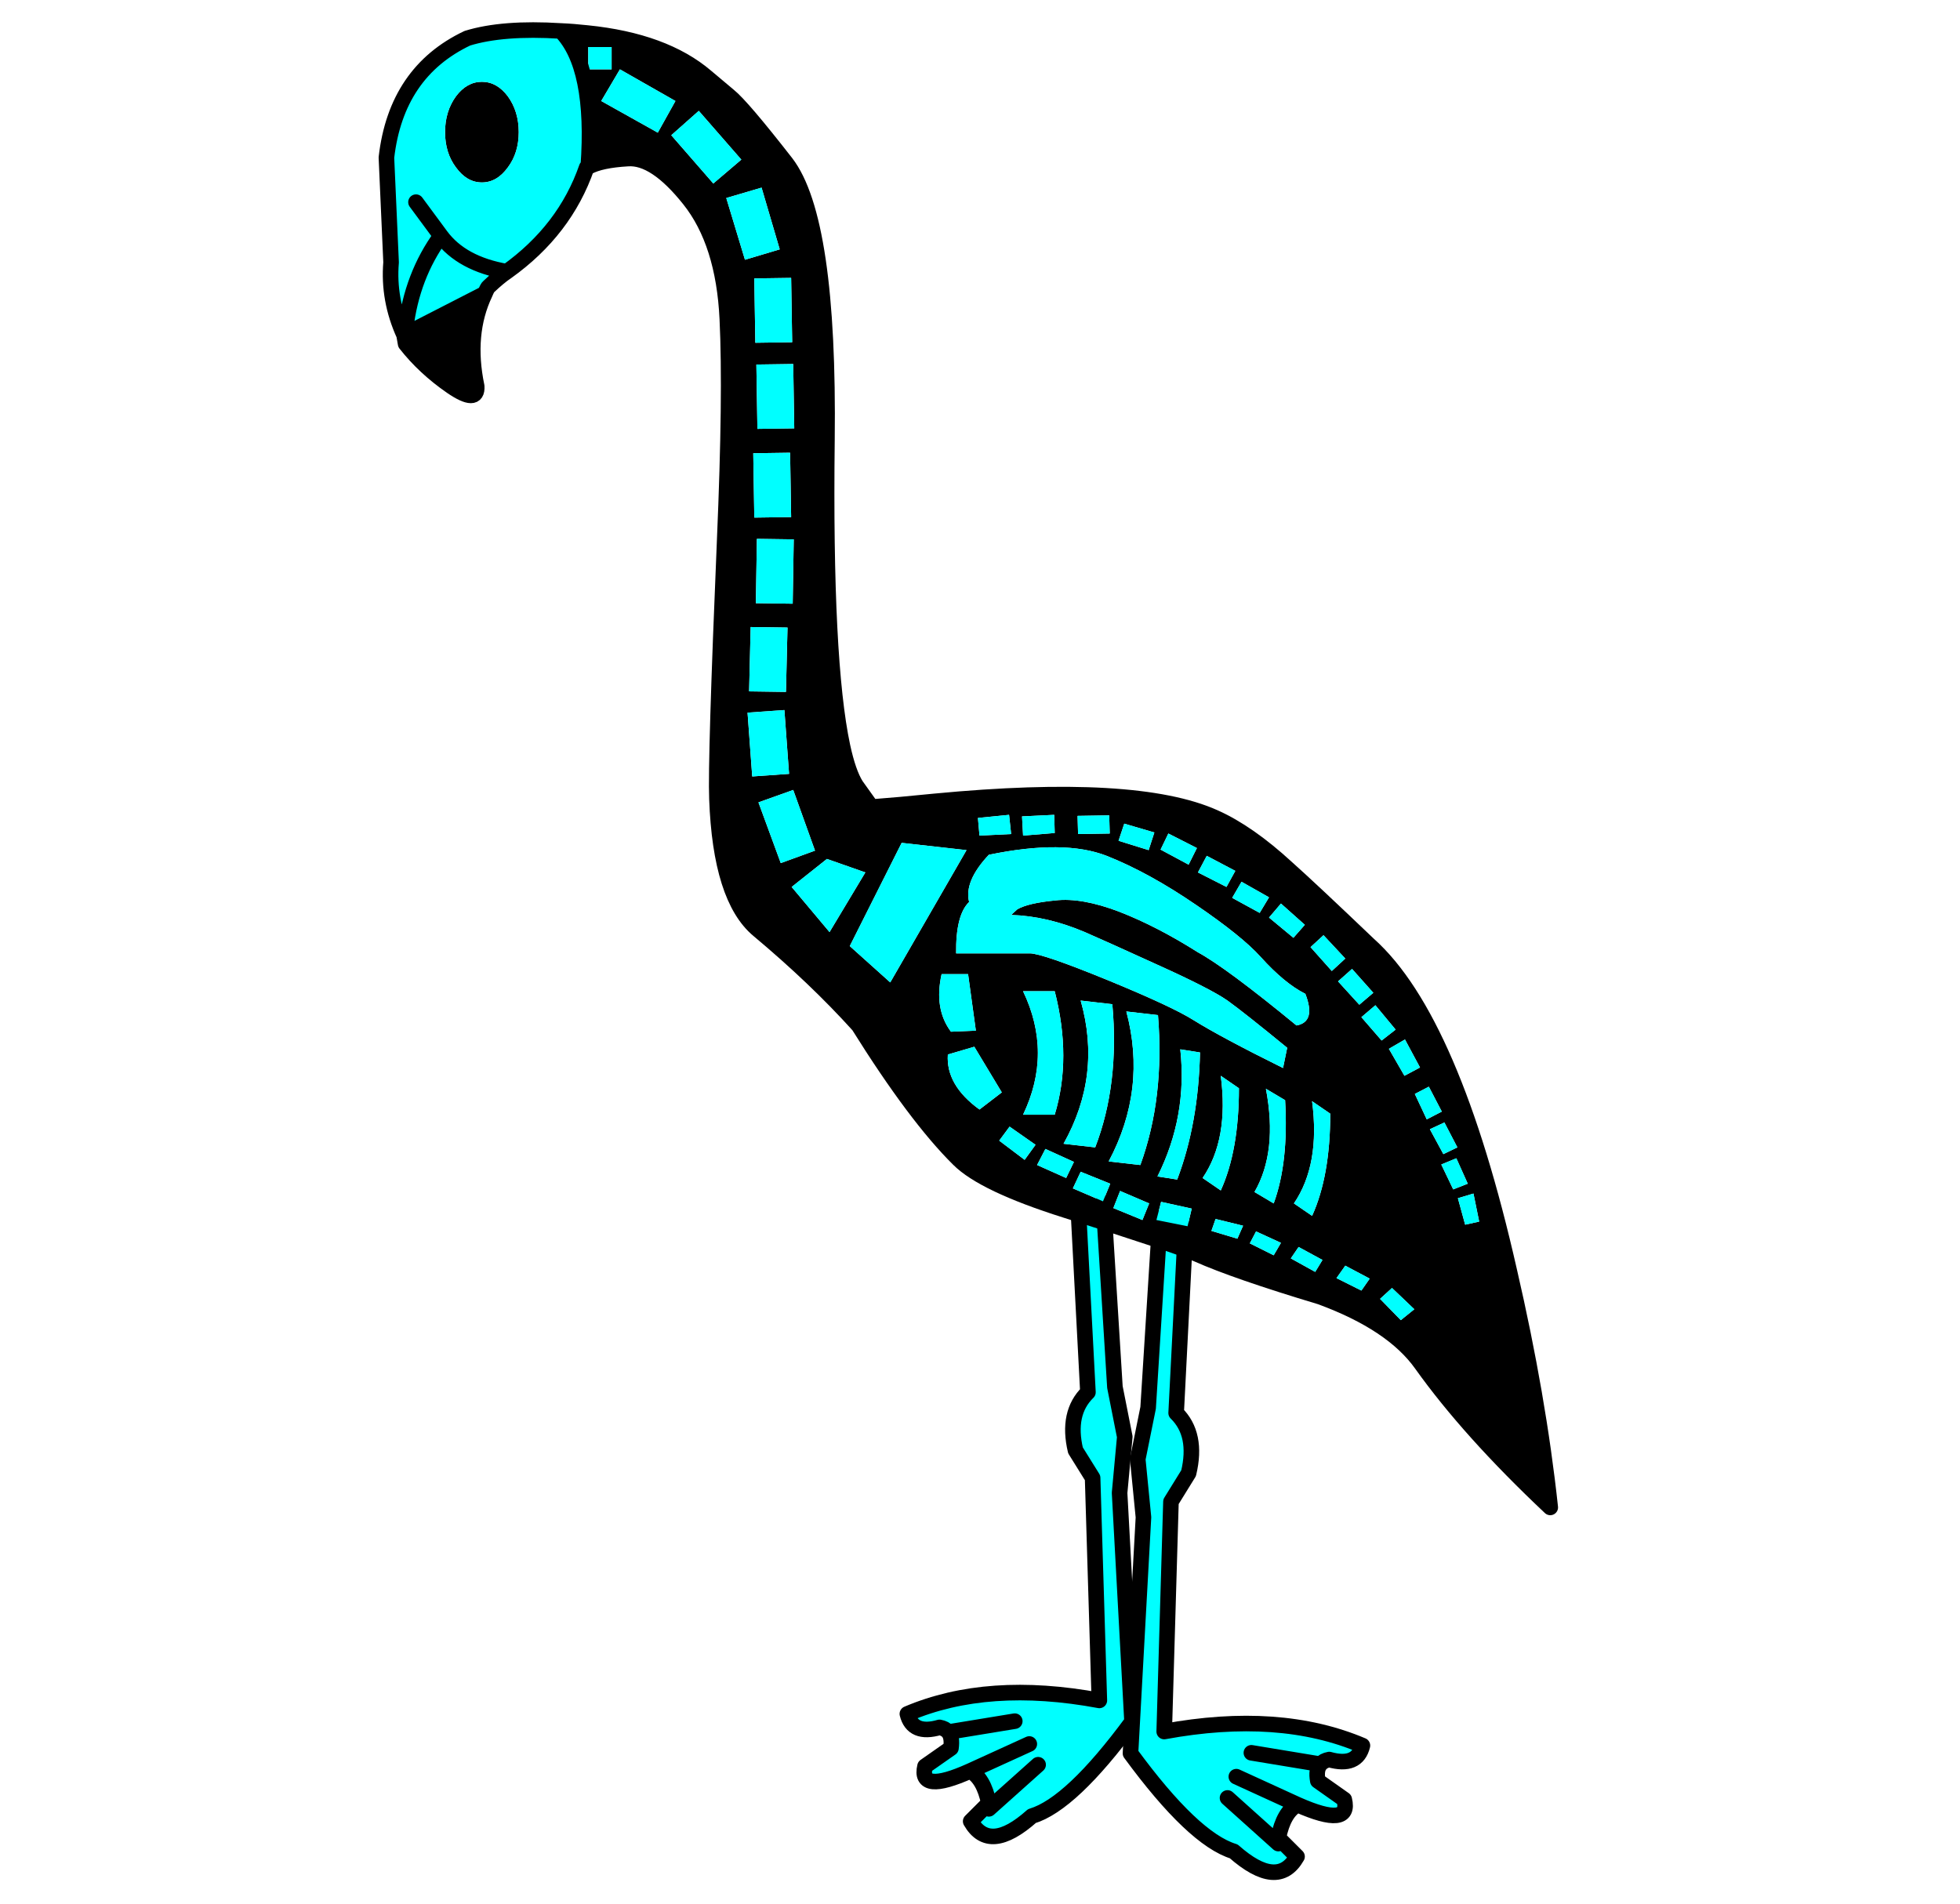 
<svg xmlns="http://www.w3.org/2000/svg" version="1.1" xmlns:xlink="http://www.w3.org/1999/xlink" preserveAspectRatio="none" x="0px" y="0px" width="560px" height="544px" viewBox="0 0 560 544">
<defs>
<g id="flamingo_0_Layer2_0_FILL">
<path fill="#00FFFF" stroke="none" d="
M -1.45 -1.9
Q -12.2 -3.9 -19.95 -0.6 -19.45 1.45 -16.85 0.7 -16.3 0.8 -16 1.15
L -9.6 0.1 -16 1.15
Q -15.6 1.65 -15.75 2.7
L -18.25 4.45
Q -18.9 7.15 -13.9 4.9
L -8.2 2.3 -13.9 4.9
Q -12.6 5.6 -12.1 8
L -13.85 9.75
Q -12.05 12.9 -7.95 9.25 -4.15 8.1 1.7 0.15
L 0.5 -21.9 1 -27.3 0.05 -32.1 -1.05 -49.8 -3.45 -48.7 -2.55 -31.6
Q -4.6 -29.6 -3.75 -26
L -2.1 -23.35 -1.45 -1.9
M -12.1 8.55
L -7.35 4.3 -12.1 8.55 Z"/>
</g>

<g id="flamingo_0_Layer1_0_FILL">
<path fill="#00FFFF" stroke="none" d="
M 5.45 -21.05
L 7.15 -23.8
Q 8.05 -27.55 5.95 -29.6
L 6.85 -47.25 4.4 -48.4 3.25 -30.1 2.25 -25.15 2.8 -19.55 1.55 3.2
Q 7.6 11.45 11.5 12.65 15.75 16.4 17.6 13.15
L 15.8 11.35
Q 16.3 8.85 17.65 8.15
L 11.75 5.45 17.65 8.15
Q 22.85 10.45 22.15 7.65
L 19.6 5.85
Q 19.4 4.75 19.85 4.25
L 13.2 3.15 19.85 4.25
Q 20.15 3.9 20.7 3.8 23.4 4.55 23.9 2.45 15.9 -0.95 4.8 1.1
L 5.45 -21.05
M 15.8 11.9
L 10.9 7.5 15.8 11.9 Z"/>
</g>

<g id="flamingo_0_Layer0_0_FILL">
<path fill="#000000" stroke="none" d="
M -68.45 -133.5
L -68.3 -132.65
Q -66.5 -130.35 -63.9 -128.55 -61.35 -126.8 -61.45 -128.55 -62.5 -133.6 -60.65 -137.5
L -68.45 -133.5
M -60.95 -157.9
Q -62.4 -157.9 -63.45 -156.5 -64.5 -155.05 -64.5 -153.05 -64.5 -151.05 -63.45 -149.65 -62.4 -148.2 -60.95 -148.2 -59.5 -148.2 -58.45 -149.65 -57.4 -151.05 -57.4 -153.05 -57.4 -155.05 -58.45 -156.5 -59.5 -157.9 -60.95 -157.9
M 16.6 -82.15
Q 12.9 -85.55 9.65 -87 2.1 -90.4 -17.3 -88.55 -20.75 -88.2 -23.4 -88
L -24.9 -90.1
Q -25.65 -91.3 -26.2 -93.85 -27.95 -102.05 -27.7 -123.35 -27.45 -144.65 -31.65 -150.1 -35.9 -155.55 -37.15 -156.55 -38.4 -157.6 -39.35 -158.4 -43.4 -161.85 -50.8 -162.6 -52.15 -162.75 -53.35 -162.8 -50 -159.35 -50.7 -149.7 -49.5 -150.35 -46.9 -150.5 -44.25 -150.7 -40.95 -146.55 -37.65 -142.4 -37.3 -135.05 -36.95 -127.75 -37.55 -113.8 -38.45 -92.4 -38.3 -88.8 -37.95 -79.2 -34.3 -76.15 -28.8 -71.55 -24.65 -66.95 -19.15 -58.15 -15 -54.05 -12.6 -51.65 -4.7 -49.15 6.2 -45.7 8 -44.9 11.7 -43.25 19.85 -40.8 26.8 -38.25 29.6 -34.3 34.2 -27.85 42 -20.5 40.85 -31.2 38.05 -43.3 32.55 -67.55 24.5 -74.75 18.9 -80.1 16.6 -82.15
M 5.2 -85.45
L 7.95 -84.05 7.15 -82.45 4.45 -83.9 5.2 -85.45
M 8.05 -81.7
L 8.9 -83.3 11.65 -81.85 10.8 -80.3 8.05 -81.7
M 0.4 -84.75
L 0.95 -86.4 3.85 -85.55 3.3 -83.85 0.4 -84.75
M 14.9 -79.3
L 14 -77.8 11.35 -79.25 12.25 -80.8 14.9 -79.3
M 16.05 -78.7
L 18.35 -76.65 17.25 -75.4 14.9 -77.35 16.05 -78.7
M 18.9 -74.5
L 20.15 -75.65 22.25 -73.4 20.95 -72.2 18.9 -74.5
M 16.65 -64.8
L 16.25 -62.85
Q 10.3 -65.8 7.65 -67.45 5.6 -68.75 -0.6 -71.3 -6.95 -73.9 -8.15 -73.9
L -15.25 -73.9
Q -15.3 -77.6 -14 -78.85 -14.5 -80.85 -12.1 -83.4 -4.85 -84.9 -0.75 -83.3 3.3 -81.7 7.9 -78.55 12.3 -75.55 14.1 -73.55 16.4 -71 18.4 -70 19.45 -67.3 17.55 -66.95 10.8 -72.5 8.05 -74 4.1 -76.5 0.5 -77.9 -3.15 -79.3 -5.7 -79 -8.3 -78.75 -9.35 -78.15
L -9.95 -77.6
Q -6.5 -77.5 -2.85 -75.95 -1 -75.15 4.15 -72.8 9.25 -70.5 10.9 -69.35 12.5 -68.2 16.65 -64.8
M 6.35 -64.65
L 8.25 -64.35
Q 8.1 -57.5 6.05 -52.1
L 4.15 -52.4
Q 7.05 -58.2 6.35 -64.65
M 1.15 -68.3
L 4.2 -67.95
Q 4.85 -59.95 2.5 -53.5
L -0.55 -53.85
Q 3.15 -60.8 1.15 -68.3
M 0.55 -51
L 3.35 -49.8 2.7 -48.2 -0.1 -49.35 0.55 -51
M 17.3 -49.8
Q 19.85 -53.55 19.05 -59.65
L 20.8 -58.45
Q 20.8 -52.45 19.05 -48.6
L 17.3 -49.8
M 13.5 -50.9
Q 15.75 -54.8 14.6 -60.85
L 16.45 -59.75
Q 16.8 -53.75 15.35 -49.8
L 13.5 -50.9
M 12 -60.9
Q 12 -54.9 10.25 -51.05
L 8.5 -52.25
Q 11.05 -56 10.25 -62.1
L 12 -60.9
M 22.9 -72.4
L 24.95 -70.1 23.6 -68.95 21.55 -71.2 22.9 -72.4
M 29.45 -62.9
L 27.95 -62.1 26.45 -64.7 28 -65.6 29.45 -62.9
M 27.1 -66.55
L 25.75 -65.5 23.8 -67.75 25.15 -68.9 27.1 -66.55
M 30.1 -57.9
L 28.95 -60.35 30.3 -61.05 31.55 -58.65 30.1 -57.9
M 30.4 -56.95
L 31.8 -57.6 33.05 -55.2 31.7 -54.55 30.4 -56.95
M 32.65 -51.15
L 31.5 -53.55 32.95 -54.15 34.05 -51.7 32.65 -51.15
M 33.1 -50.3
L 34.6 -50.75 35.15 -48.05 33.8 -47.75 33.1 -50.3
M 25.6 -40.6
L 26.75 -41.65 28.9 -39.6 27.6 -38.55 25.6 -40.6
M 24.6 -42.55
L 23.8 -41.4 21.4 -42.6 22.25 -43.8 24.6 -42.55
M 17.75 -45.6
L 20.05 -44.35 19.35 -43.2 17 -44.5 17.75 -45.6
M 16.05 -46
L 15.35 -44.8 13.05 -45.95 13.65 -47.1 16.05 -46
M 12.4 -47.65
L 11.85 -46.4 9.35 -47.15 9.75 -48.3 12.4 -47.65
M 7.05 -47.6
L 4.05 -48.2 4.5 -49.95 7.45 -49.3 7.05 -47.6
M -40.05 -155.1
L -35.95 -150.4 -38.65 -148.1 -42.7 -152.75 -40.05 -155.1
M -42.3 -156.05
L -44 -153 -49.45 -156.05 -47.65 -159.1 -42.3 -156.05
M -50.7 -161.25
L -48.45 -161.25 -48.45 -159.1 -50.7 -159.1 -50.7 -161.25
M -35.6 -140.75
L -37.4 -146.7 -34 -147.7 -32.25 -141.75 -35.6 -140.75
M -34.7 -138.95
L -31.15 -139 -31.05 -132.8 -34.6 -132.75 -34.7 -138.95
M -34.4 -124.45
L -34.5 -130.65 -30.95 -130.7 -30.85 -124.5 -34.4 -124.45
M -31.15 -115.95
L -34.7 -115.9 -34.8 -122.1 -31.25 -122.15 -31.15 -115.95
M -34.45 -113.85
L -30.9 -113.8 -31 -107.6 -34.55 -107.65 -34.45 -113.85
M -31.5 -105.3
L -31.65 -99.1 -35.2 -99.15 -35.05 -105.35 -31.5 -105.3
M -8.9 -87.1
L -5.8 -87.25 -5.75 -85.5 -8.8 -85.25 -8.9 -87.1
M -3.55 -87.15
L -0.5 -87.2 -0.45 -85.45 -3.5 -85.4 -3.55 -87.15
M -13.15 -86.95
L -10.15 -87.25 -9.95 -85.4 -13 -85.25 -13.15 -86.95
M -34.9 -90.95
L -35.35 -97.1 -31.8 -97.35 -31.35 -91.2 -34.9 -90.95
M -34.3 -88.45
L -30.95 -89.65 -28.85 -83.8 -32.15 -82.6 -34.3 -88.45
M -24 -81.7
L -27.45 -75.95 -31.1 -80.3 -27.7 -83 -24 -81.7
M -25.5 -74.6
L -20.5 -84.55 -14.25 -83.85 -21.6 -71.1 -25.5 -74.6
M -3.25 -69.35
L -0.2 -69
Q 0.5 -61.3 -1.85 -55.2
L -4.9 -55.55
Q -1.2 -62.15 -3.25 -69.35
M -8.8 -70.25
L -5.75 -70.25
Q -4.1 -63.8 -5.75 -58.35
L -8.8 -58.35
Q -5.95 -64.3 -8.8 -70.25
M -14.1 -71.9
L -13.35 -66.45 -15.75 -66.35
Q -17.4 -68.55 -16.65 -71.9
L -14.1 -71.9
M -16.05 -64.15
L -13.5 -64.9 -10.85 -60.5 -13 -58.85
Q -16.25 -61.2 -16.05 -64.15
M -7.45 -53.5
L -6.65 -55.05 -3.9 -53.8 -4.65 -52.25 -7.45 -53.5
M -7.6 -55.45
L -8.65 -54 -11.1 -55.85 -10.1 -57.2 -7.6 -55.45
M -4 -51.25
L -3.25 -52.85 -0.4 -51.7 -1.1 -50 -4 -51.25 Z"/>

<path fill="#00FFFF" stroke="none" d="
M -62.35 -162.1
Q -69.2 -158.85 -70.15 -150.6
L -69.7 -140.5
Q -70 -136.9 -68.45 -133.5
L -60.65 -137.5
Q -60.4 -138.1 -60.3 -138.15 -59.3 -139.1 -58.55 -139.6 -62.9 -140.35 -64.9 -143.05 -67.7 -139.2 -68.3 -134.15 -67.7 -139.2 -64.9 -143.05
L -67.3 -146.3 -64.9 -143.05
Q -62.9 -140.35 -58.55 -139.6 -52.95 -143.6 -50.85 -149.65 -50.8 -149.7 -50.7 -149.7 -50 -159.35 -53.35 -162.8 -58.95 -163.15 -62.35 -162.1
M -63.45 -156.5
Q -62.4 -157.9 -60.95 -157.9 -59.5 -157.9 -58.45 -156.5 -57.4 -155.05 -57.4 -153.05 -57.4 -151.05 -58.45 -149.65 -59.5 -148.2 -60.95 -148.2 -62.4 -148.2 -63.45 -149.65 -64.5 -151.05 -64.5 -153.05 -64.5 -155.05 -63.45 -156.5
M -3.25 -52.85
L -4 -51.25 -1.1 -50 -0.4 -51.7 -3.25 -52.85
M -8.65 -54
L -7.6 -55.45 -10.1 -57.2 -11.1 -55.85 -8.65 -54
M -6.65 -55.05
L -7.45 -53.5 -4.65 -52.25 -3.9 -53.8 -6.65 -55.05
M -13.5 -64.9
L -16.05 -64.15
Q -16.25 -61.2 -13 -58.85
L -10.85 -60.5 -13.5 -64.9
M -13.35 -66.45
L -14.1 -71.9 -16.65 -71.9
Q -17.4 -68.55 -15.75 -66.35
L -13.35 -66.45
M -5.75 -70.25
L -8.8 -70.25
Q -5.95 -64.3 -8.8 -58.35
L -5.75 -58.35
Q -4.1 -63.8 -5.75 -70.25
M -0.2 -69
L -3.25 -69.35
Q -1.2 -62.15 -4.9 -55.55
L -1.85 -55.2
Q 0.5 -61.3 -0.2 -69
M -20.5 -84.55
L -25.5 -74.6 -21.6 -71.1 -14.25 -83.85 -20.5 -84.55
M -27.45 -75.95
L -24 -81.7 -27.7 -83 -31.1 -80.3 -27.45 -75.95
M -30.95 -89.65
L -34.3 -88.45 -32.15 -82.6 -28.85 -83.8 -30.95 -89.65
M -35.35 -97.1
L -34.9 -90.95 -31.35 -91.2 -31.8 -97.35 -35.35 -97.1
M -10.15 -87.25
L -13.15 -86.95 -13 -85.25 -9.95 -85.4 -10.15 -87.25
M -0.5 -87.2
L -3.55 -87.15 -3.5 -85.4 -0.45 -85.45 -0.5 -87.2
M -5.8 -87.25
L -8.9 -87.1 -8.8 -85.25 -5.75 -85.5 -5.8 -87.25
M -31.65 -99.1
L -31.5 -105.3 -35.05 -105.35 -35.2 -99.15 -31.65 -99.1
M -30.9 -113.8
L -34.45 -113.85 -34.55 -107.65 -31 -107.6 -30.9 -113.8
M -34.7 -115.9
L -31.15 -115.95 -31.25 -122.15 -34.8 -122.1 -34.7 -115.9
M -34.5 -130.65
L -34.4 -124.45 -30.85 -124.5 -30.95 -130.7 -34.5 -130.65
M -31.15 -139
L -34.7 -138.95 -34.6 -132.75 -31.05 -132.8 -31.15 -139
M -37.4 -146.7
L -35.6 -140.75 -32.25 -141.75 -34 -147.7 -37.4 -146.7
M -48.45 -161.25
L -50.7 -161.25 -50.7 -159.1 -48.45 -159.1 -48.45 -161.25
M -44 -153
L -42.3 -156.05 -47.65 -159.1 -49.45 -156.05 -44 -153
M -35.95 -150.4
L -40.05 -155.1 -42.7 -152.75 -38.65 -148.1 -35.95 -150.4
M 4.05 -48.2
L 7.05 -47.6 7.45 -49.3 4.5 -49.95 4.05 -48.2
M 11.85 -46.4
L 12.4 -47.65 9.75 -48.3 9.35 -47.15 11.85 -46.4
M 15.35 -44.8
L 16.05 -46 13.65 -47.1 13.05 -45.95 15.35 -44.8
M 20.05 -44.35
L 17.75 -45.6 17 -44.5 19.35 -43.2 20.05 -44.35
M 23.8 -41.4
L 24.6 -42.55 22.25 -43.8 21.4 -42.6 23.8 -41.4
M 26.75 -41.65
L 25.6 -40.6 27.6 -38.55 28.9 -39.6 26.75 -41.65
M 34.6 -50.75
L 33.1 -50.3 33.8 -47.75 35.15 -48.05 34.6 -50.75
M 31.5 -53.55
L 32.65 -51.15 34.05 -51.7 32.95 -54.15 31.5 -53.55
M 31.8 -57.6
L 30.4 -56.95 31.7 -54.55 33.05 -55.2 31.8 -57.6
M 28.95 -60.35
L 30.1 -57.9 31.55 -58.65 30.3 -61.05 28.95 -60.35
M 25.75 -65.5
L 27.1 -66.55 25.15 -68.9 23.8 -67.75 25.75 -65.5
M 27.95 -62.1
L 29.45 -62.9 28 -65.6 26.45 -64.7 27.95 -62.1
M 24.95 -70.1
L 22.9 -72.4 21.55 -71.2 23.6 -68.95 24.95 -70.1
M 10.25 -51.05
Q 12 -54.9 12 -60.9
L 10.25 -62.1
Q 11.05 -56 8.5 -52.25
L 10.25 -51.05
M 14.6 -60.85
Q 15.75 -54.8 13.5 -50.9
L 15.35 -49.8
Q 16.8 -53.75 16.45 -59.75
L 14.6 -60.85
M 19.05 -59.65
Q 19.85 -53.55 17.3 -49.8
L 19.05 -48.6
Q 20.8 -52.45 20.8 -58.45
L 19.05 -59.65
M 3.35 -49.8
L 0.55 -51 -0.1 -49.35 2.7 -48.2 3.35 -49.8
M 4.2 -67.95
L 1.15 -68.3
Q 3.15 -60.8 -0.55 -53.85
L 2.5 -53.5
Q 4.85 -59.95 4.2 -67.95
M 8.25 -64.35
L 6.35 -64.65
Q 7.05 -58.2 4.15 -52.4
L 6.05 -52.1
Q 8.1 -57.5 8.25 -64.35
M 16.25 -62.85
L 16.65 -64.8
Q 12.5 -68.2 10.9 -69.35 9.25 -70.5 4.15 -72.8 -1 -75.15 -2.85 -75.95 -6.5 -77.5 -9.95 -77.6
L -9.35 -78.15
Q -8.3 -78.75 -5.7 -79 -3.15 -79.3 0.5 -77.9 4.1 -76.5 8.05 -74 10.8 -72.5 17.55 -66.95 19.45 -67.3 18.4 -70 16.4 -71 14.1 -73.55 12.3 -75.55 7.9 -78.55 3.3 -81.7 -0.75 -83.3 -4.85 -84.9 -12.1 -83.4 -14.5 -80.85 -14 -78.85 -15.3 -77.6 -15.25 -73.9
L -8.15 -73.9
Q -6.95 -73.9 -0.6 -71.3 5.6 -68.75 7.65 -67.45 10.3 -65.8 16.25 -62.85
M 20.15 -75.65
L 18.9 -74.5 20.95 -72.2 22.25 -73.4 20.15 -75.65
M 18.35 -76.65
L 16.05 -78.7 14.9 -77.35 17.25 -75.4 18.35 -76.65
M 14 -77.8
L 14.9 -79.3 12.25 -80.8 11.35 -79.25 14 -77.8
M 0.95 -86.4
L 0.4 -84.75 3.3 -83.85 3.85 -85.55 0.95 -86.4
M 8.9 -83.3
L 8.05 -81.7 10.8 -80.3 11.65 -81.85 8.9 -83.3
M 7.95 -84.05
L 5.2 -85.45 4.45 -83.9 7.15 -82.45 7.95 -84.05 Z"/>
</g>

<path id="flamingo_0_Layer2_0_1_STROKES" stroke="#000000" stroke-width="1.5" stroke-linejoin="round" stroke-linecap="round" fill="none" d="
M -13.9 4.9
Q -12.6 5.6 -12.1 8
L -13.85 9.75
Q -12.05 12.9 -7.95 9.25 -4.15 8.1 1.7 0.15
L 0.5 -21.9 1 -27.3 0.05 -32.1 -1.05 -49.8 -3.45 -48.7 -2.55 -31.6
Q -4.6 -29.6 -3.75 -26
L -2.1 -23.35 -1.45 -1.9
Q -12.2 -3.9 -19.95 -0.6 -19.45 1.45 -16.85 0.7 -16.3 0.8 -16 1.15
L -9.6 0.1
M -16 1.15
Q -15.6 1.65 -15.75 2.7
L -18.25 4.45
Q -18.9 7.15 -13.9 4.9
L -8.2 2.3
M -12.1 8.55
L -7.35 4.3"/>

<path id="flamingo_0_Layer1_0_1_STROKES" stroke="#000000" stroke-width="1.5" stroke-linejoin="round" stroke-linecap="round" fill="none" d="
M 17.65 8.15
Q 16.3 8.85 15.8 11.35
L 17.6 13.15
Q 15.75 16.4 11.5 12.65 7.6 11.45 1.55 3.2
L 2.8 -19.55 2.25 -25.15 3.25 -30.1 4.4 -48.4 6.85 -47.25 5.95 -29.6
Q 8.05 -27.55 7.15 -23.8
L 5.45 -21.05 4.8 1.1
Q 15.9 -0.95 23.9 2.45 23.4 4.55 20.7 3.8 20.15 3.9 19.85 4.25 19.4 4.75 19.6 5.85
L 22.15 7.65
Q 22.85 10.45 17.65 8.15
L 11.75 5.45
M 19.85 4.25
L 13.2 3.15
M 15.8 11.9
L 10.9 7.5"/>

<path id="flamingo_0_Layer0_0_1_STROKES" stroke="#000000" stroke-width="1.5" stroke-linejoin="round" stroke-linecap="round" fill="none" d="
M -50.7 -149.7
Q -49.5 -150.35 -46.9 -150.5 -44.25 -150.7 -40.95 -146.55 -37.65 -142.4 -37.3 -135.05 -36.95 -127.75 -37.55 -113.8 -38.45 -92.4 -38.3 -88.8 -37.95 -79.2 -34.3 -76.15 -28.8 -71.55 -24.65 -66.95 -19.15 -58.15 -15 -54.05 -12.6 -51.65 -4.7 -49.15 6.2 -45.7 8 -44.9 11.7 -43.25 19.85 -40.8 26.8 -38.25 29.6 -34.3 34.2 -27.85 42 -20.5 40.85 -31.2 38.05 -43.3 32.55 -67.55 24.5 -74.75 18.9 -80.1 16.6 -82.15 12.9 -85.55 9.65 -87 2.1 -90.4 -17.3 -88.55 -20.75 -88.2 -23.4 -88
L -24.9 -90.1
Q -25.65 -91.3 -26.2 -93.85 -27.95 -102.05 -27.7 -123.35 -27.45 -144.65 -31.65 -150.1 -35.9 -155.55 -37.15 -156.55 -38.4 -157.6 -39.35 -158.4 -43.4 -161.85 -50.8 -162.6 -52.15 -162.75 -53.35 -162.8 -50 -159.35 -50.7 -149.7 -50.8 -149.7 -50.85 -149.65 -52.95 -143.6 -58.55 -139.6 -59.3 -139.1 -60.3 -138.15 -60.4 -138.1 -60.65 -137.5 -62.5 -133.6 -61.45 -128.55 -61.35 -126.8 -63.9 -128.55 -66.5 -130.35 -68.3 -132.65
L -68.45 -133.5
Q -70 -136.9 -69.7 -140.5
L -70.15 -150.6
Q -69.2 -158.85 -62.35 -162.1 -58.95 -163.15 -53.35 -162.8
M -67.3 -146.3
L -64.9 -143.05
Q -62.9 -140.35 -58.55 -139.6
M -64.9 -143.05
Q -67.7 -139.2 -68.3 -134.15
M -68.45 -133.5
L -60.65 -137.5"/>
</defs>

<g transform="matrix( 2.965, 0, 0, 2.965, 318.4,491.55) ">
<g transform="matrix( 1, 0, 0, 1, 0,0) ">
<use xlink:href="#flamingo_0_Layer2_0_FILL"/>

<use xlink:href="#flamingo_0_Layer2_0_1_STROKES"/>
</g>

<g transform="matrix( 1, 0, 0, 1, 0,0) ">
<use xlink:href="#flamingo_0_Layer1_0_FILL"/>

<use xlink:href="#flamingo_0_Layer1_0_1_STROKES"/>
</g>

<g transform="matrix( 1, 0, 0, 1, 0,0) ">
<use xlink:href="#flamingo_0_Layer0_0_FILL"/>

<use xlink:href="#flamingo_0_Layer0_0_1_STROKES"/>
</g>
</g>
</svg>
